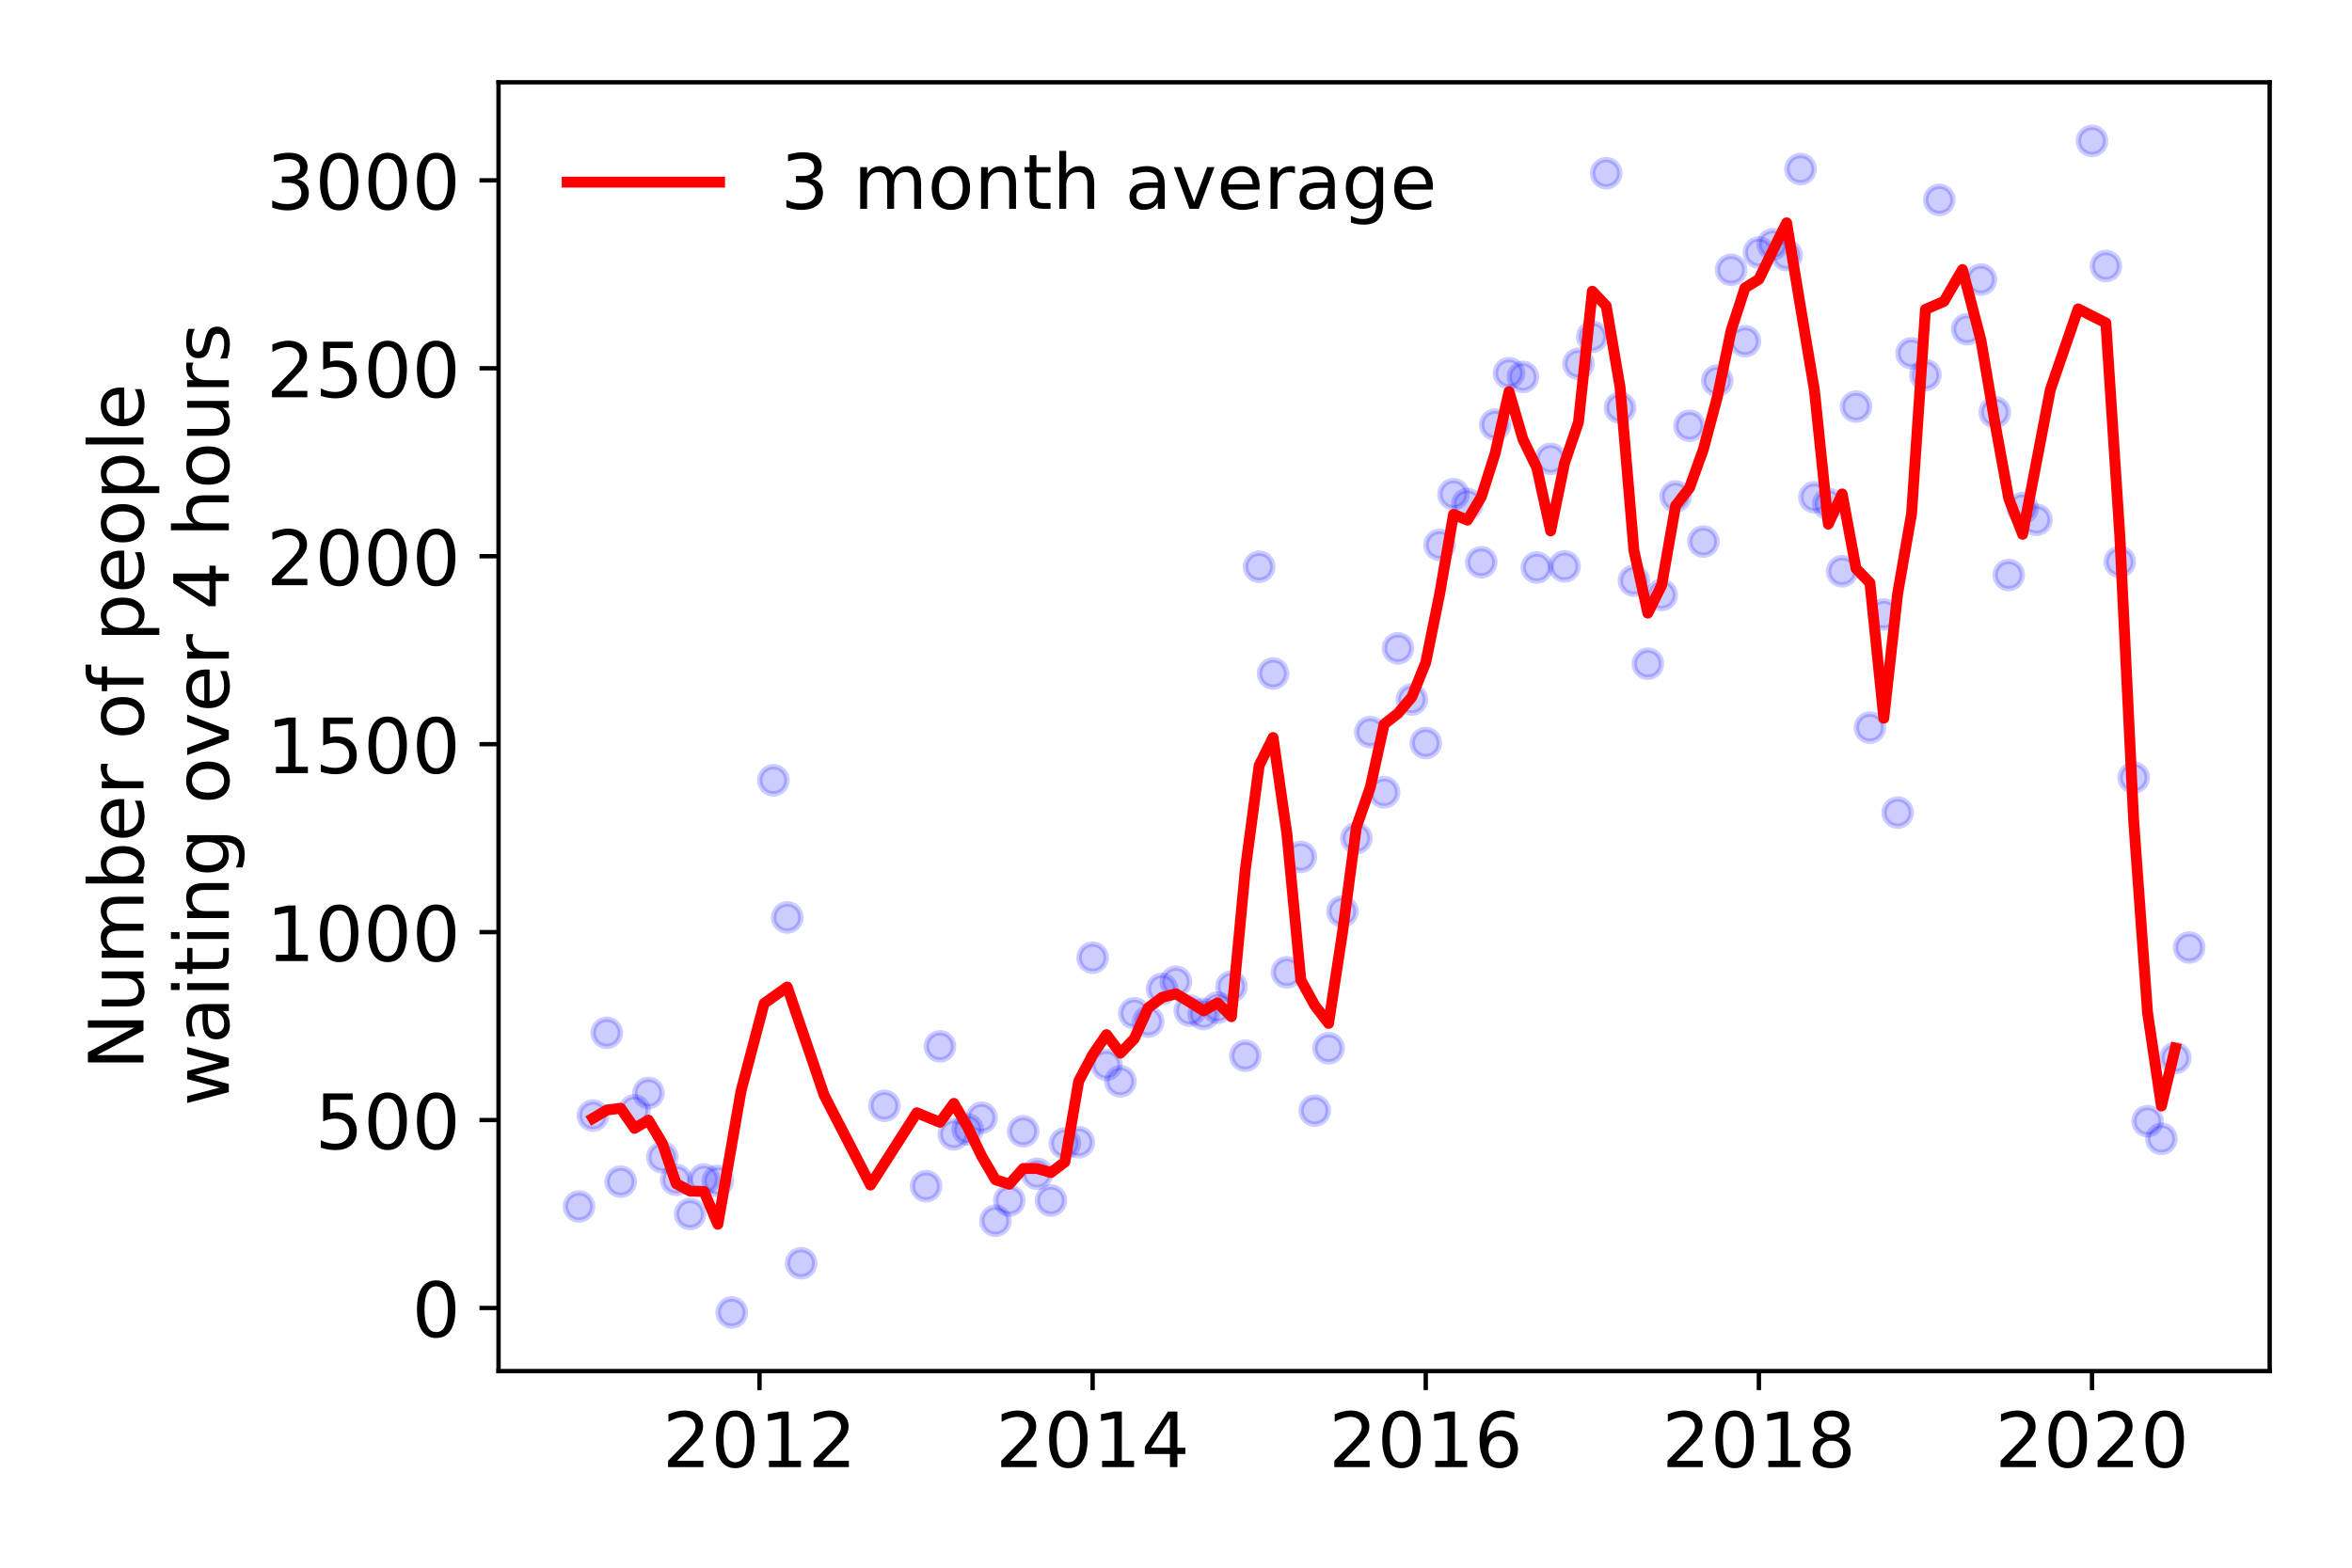<?xml version="1.0" encoding="utf-8" standalone="no"?>
<!DOCTYPE svg PUBLIC "-//W3C//DTD SVG 1.1//EN"
  "http://www.w3.org/Graphics/SVG/1.1/DTD/svg11.dtd">
<!-- Created with matplotlib (https://matplotlib.org/) -->
<svg height="288pt" version="1.1" viewBox="0 0 432 288" width="432pt" xmlns="http://www.w3.org/2000/svg" xmlns:xlink="http://www.w3.org/1999/xlink">
 <defs>
  <style type="text/css">
*{stroke-linecap:butt;stroke-linejoin:round;}
  </style>
 </defs>
 <g id="figure_1">
  <g id="patch_1">
   <path d="M 0 288 
L 432 288 
L 432 0 
L 0 0 
z
" style="fill:#ffffff;"/>
  </g>
  <g id="axes_1">
   <g id="patch_2">
    <path d="M 91.57 251.88 
L 416.88 251.88 
L 416.88 15.12 
L 91.57 15.12 
z
" style="fill:#ffffff;"/>
   </g>
   <g id="matplotlib.axis_1">
    <g id="xtick_1">
     <g id="line2d_1">
      <defs>
       <path d="M 0 0 
L 0 3.5 
" id="m5ca10d8d4d" style="stroke:#000000;stroke-width:0.8;"/>
      </defs>
      <g>
       <use style="stroke:#000000;stroke-width:0.8;" x="139.5" xlink:href="#m5ca10d8d4d" y="251.88"/>
      </g>
     </g>
     <g id="text_1">
      <!-- 2012 -->
      <defs>
       <path d="M 19.188 8.297 
L 53.609 8.297 
L 53.609 0 
L 7.328 0 
L 7.328 8.297 
Q 12.938 14.109 22.625 23.891 
Q 32.328 33.688 34.812 36.531 
Q 39.547 41.844 41.422 45.531 
Q 43.312 49.219 43.312 52.781 
Q 43.312 58.594 39.234 62.25 
Q 35.156 65.922 28.609 65.922 
Q 23.969 65.922 18.812 64.312 
Q 13.672 62.703 7.812 59.422 
L 7.812 69.391 
Q 13.766 71.781 18.938 73 
Q 24.125 74.219 28.422 74.219 
Q 39.75 74.219 46.484 68.547 
Q 53.219 62.891 53.219 53.422 
Q 53.219 48.922 51.531 44.891 
Q 49.859 40.875 45.406 35.406 
Q 44.188 33.984 37.641 27.219 
Q 31.109 20.453 19.188 8.297 
z
" id="DejaVuSans-50"/>
       <path d="M 31.781 66.406 
Q 24.172 66.406 20.328 58.906 
Q 16.5 51.422 16.5 36.375 
Q 16.5 21.391 20.328 13.891 
Q 24.172 6.391 31.781 6.391 
Q 39.453 6.391 43.281 13.891 
Q 47.125 21.391 47.125 36.375 
Q 47.125 51.422 43.281 58.906 
Q 39.453 66.406 31.781 66.406 
z
M 31.781 74.219 
Q 44.047 74.219 50.516 64.516 
Q 56.984 54.828 56.984 36.375 
Q 56.984 17.969 50.516 8.266 
Q 44.047 -1.422 31.781 -1.422 
Q 19.531 -1.422 13.062 8.266 
Q 6.594 17.969 6.594 36.375 
Q 6.594 54.828 13.062 64.516 
Q 19.531 74.219 31.781 74.219 
z
" id="DejaVuSans-48"/>
       <path d="M 12.406 8.297 
L 28.516 8.297 
L 28.516 63.922 
L 10.984 60.406 
L 10.984 69.391 
L 28.422 72.906 
L 38.281 72.906 
L 38.281 8.297 
L 54.391 8.297 
L 54.391 0 
L 12.406 0 
z
" id="DejaVuSans-49"/>
      </defs>
      <g transform="translate(121.685 269.518)scale(0.14 -0.14)">
       <use xlink:href="#DejaVuSans-50"/>
       <use x="63.623" xlink:href="#DejaVuSans-48"/>
       <use x="127.246" xlink:href="#DejaVuSans-49"/>
       <use x="190.869" xlink:href="#DejaVuSans-50"/>
      </g>
     </g>
    </g>
    <g id="xtick_2">
     <g id="line2d_2">
      <g>
       <use style="stroke:#000000;stroke-width:0.8;" x="200.687" xlink:href="#m5ca10d8d4d" y="251.88"/>
      </g>
     </g>
     <g id="text_2">
      <!-- 2014 -->
      <defs>
       <path d="M 37.797 64.312 
L 12.891 25.391 
L 37.797 25.391 
z
M 35.203 72.906 
L 47.609 72.906 
L 47.609 25.391 
L 58.016 25.391 
L 58.016 17.188 
L 47.609 17.188 
L 47.609 0 
L 37.797 0 
L 37.797 17.188 
L 4.891 17.188 
L 4.891 26.703 
z
" id="DejaVuSans-52"/>
      </defs>
      <g transform="translate(182.872 269.518)scale(0.14 -0.14)">
       <use xlink:href="#DejaVuSans-50"/>
       <use x="63.623" xlink:href="#DejaVuSans-48"/>
       <use x="127.246" xlink:href="#DejaVuSans-49"/>
       <use x="190.869" xlink:href="#DejaVuSans-52"/>
      </g>
     </g>
    </g>
    <g id="xtick_3">
     <g id="line2d_3">
      <g>
       <use style="stroke:#000000;stroke-width:0.8;" x="261.873" xlink:href="#m5ca10d8d4d" y="251.88"/>
      </g>
     </g>
     <g id="text_3">
      <!-- 2016 -->
      <defs>
       <path d="M 33.016 40.375 
Q 26.375 40.375 22.484 35.828 
Q 18.609 31.297 18.609 23.391 
Q 18.609 15.531 22.484 10.953 
Q 26.375 6.391 33.016 6.391 
Q 39.656 6.391 43.531 10.953 
Q 47.406 15.531 47.406 23.391 
Q 47.406 31.297 43.531 35.828 
Q 39.656 40.375 33.016 40.375 
z
M 52.594 71.297 
L 52.594 62.312 
Q 48.875 64.062 45.094 64.984 
Q 41.312 65.922 37.594 65.922 
Q 27.828 65.922 22.672 59.328 
Q 17.531 52.734 16.797 39.406 
Q 19.672 43.656 24.016 45.922 
Q 28.375 48.188 33.594 48.188 
Q 44.578 48.188 50.953 41.516 
Q 57.328 34.859 57.328 23.391 
Q 57.328 12.156 50.688 5.359 
Q 44.047 -1.422 33.016 -1.422 
Q 20.359 -1.422 13.672 8.266 
Q 6.984 17.969 6.984 36.375 
Q 6.984 53.656 15.188 63.938 
Q 23.391 74.219 37.203 74.219 
Q 40.922 74.219 44.703 73.484 
Q 48.484 72.75 52.594 71.297 
z
" id="DejaVuSans-54"/>
      </defs>
      <g transform="translate(244.058 269.518)scale(0.14 -0.14)">
       <use xlink:href="#DejaVuSans-50"/>
       <use x="63.623" xlink:href="#DejaVuSans-48"/>
       <use x="127.246" xlink:href="#DejaVuSans-49"/>
       <use x="190.869" xlink:href="#DejaVuSans-54"/>
      </g>
     </g>
    </g>
    <g id="xtick_4">
     <g id="line2d_4">
      <g>
       <use style="stroke:#000000;stroke-width:0.8;" x="323.06" xlink:href="#m5ca10d8d4d" y="251.88"/>
      </g>
     </g>
     <g id="text_4">
      <!-- 2018 -->
      <defs>
       <path d="M 31.781 34.625 
Q 24.75 34.625 20.719 30.859 
Q 16.703 27.094 16.703 20.516 
Q 16.703 13.922 20.719 10.156 
Q 24.75 6.391 31.781 6.391 
Q 38.812 6.391 42.859 10.172 
Q 46.922 13.969 46.922 20.516 
Q 46.922 27.094 42.891 30.859 
Q 38.875 34.625 31.781 34.625 
z
M 21.922 38.812 
Q 15.578 40.375 12.031 44.719 
Q 8.5 49.078 8.5 55.328 
Q 8.5 64.062 14.719 69.141 
Q 20.953 74.219 31.781 74.219 
Q 42.672 74.219 48.875 69.141 
Q 55.078 64.062 55.078 55.328 
Q 55.078 49.078 51.531 44.719 
Q 48 40.375 41.703 38.812 
Q 48.828 37.156 52.797 32.312 
Q 56.781 27.484 56.781 20.516 
Q 56.781 9.906 50.312 4.234 
Q 43.844 -1.422 31.781 -1.422 
Q 19.734 -1.422 13.25 4.234 
Q 6.781 9.906 6.781 20.516 
Q 6.781 27.484 10.781 32.312 
Q 14.797 37.156 21.922 38.812 
z
M 18.312 54.391 
Q 18.312 48.734 21.844 45.562 
Q 25.391 42.391 31.781 42.391 
Q 38.141 42.391 41.719 45.562 
Q 45.312 48.734 45.312 54.391 
Q 45.312 60.062 41.719 63.234 
Q 38.141 66.406 31.781 66.406 
Q 25.391 66.406 21.844 63.234 
Q 18.312 60.062 18.312 54.391 
z
" id="DejaVuSans-56"/>
      </defs>
      <g transform="translate(305.245 269.518)scale(0.14 -0.14)">
       <use xlink:href="#DejaVuSans-50"/>
       <use x="63.623" xlink:href="#DejaVuSans-48"/>
       <use x="127.246" xlink:href="#DejaVuSans-49"/>
       <use x="190.869" xlink:href="#DejaVuSans-56"/>
      </g>
     </g>
    </g>
    <g id="xtick_5">
     <g id="line2d_5">
      <g>
       <use style="stroke:#000000;stroke-width:0.8;" x="384.247" xlink:href="#m5ca10d8d4d" y="251.88"/>
      </g>
     </g>
     <g id="text_5">
      <!-- 2020 -->
      <g transform="translate(366.432 269.518)scale(0.14 -0.14)">
       <use xlink:href="#DejaVuSans-50"/>
       <use x="63.623" xlink:href="#DejaVuSans-48"/>
       <use x="127.246" xlink:href="#DejaVuSans-50"/>
       <use x="190.869" xlink:href="#DejaVuSans-48"/>
      </g>
     </g>
    </g>
   </g>
   <g id="matplotlib.axis_2">
    <g id="ytick_1">
     <g id="line2d_6">
      <defs>
       <path d="M 0 0 
L -3.5 0 
" id="mf149054d59" style="stroke:#000000;stroke-width:0.8;"/>
      </defs>
      <g>
       <use style="stroke:#000000;stroke-width:0.8;" x="91.57" xlink:href="#mf149054d59" y="240.29"/>
      </g>
     </g>
     <g id="text_6">
      <!-- 0 -->
      <g transform="translate(75.662 245.608)scale(0.14 -0.14)">
       <use xlink:href="#DejaVuSans-48"/>
      </g>
     </g>
    </g>
    <g id="ytick_2">
     <g id="line2d_7">
      <g>
       <use style="stroke:#000000;stroke-width:0.8;" x="91.57" xlink:href="#mf149054d59" y="205.763"/>
      </g>
     </g>
     <g id="text_7">
      <!-- 500 -->
      <defs>
       <path d="M 10.797 72.906 
L 49.516 72.906 
L 49.516 64.594 
L 19.828 64.594 
L 19.828 46.734 
Q 21.969 47.469 24.109 47.828 
Q 26.266 48.188 28.422 48.188 
Q 40.625 48.188 47.75 41.5 
Q 54.891 34.812 54.891 23.391 
Q 54.891 11.625 47.562 5.094 
Q 40.234 -1.422 26.906 -1.422 
Q 22.312 -1.422 17.547 -0.641 
Q 12.797 0.141 7.719 1.703 
L 7.719 11.625 
Q 12.109 9.234 16.797 8.062 
Q 21.484 6.891 26.703 6.891 
Q 35.156 6.891 40.078 11.328 
Q 45.016 15.766 45.016 23.391 
Q 45.016 31 40.078 35.438 
Q 35.156 39.891 26.703 39.891 
Q 22.75 39.891 18.812 39.016 
Q 14.891 38.141 10.797 36.281 
z
" id="DejaVuSans-53"/>
      </defs>
      <g transform="translate(57.847 211.082)scale(0.14 -0.14)">
       <use xlink:href="#DejaVuSans-53"/>
       <use x="63.623" xlink:href="#DejaVuSans-48"/>
       <use x="127.246" xlink:href="#DejaVuSans-48"/>
      </g>
     </g>
    </g>
    <g id="ytick_3">
     <g id="line2d_8">
      <g>
       <use style="stroke:#000000;stroke-width:0.8;" x="91.57" xlink:href="#mf149054d59" y="171.237"/>
      </g>
     </g>
     <g id="text_8">
      <!-- 1000 -->
      <g transform="translate(48.94 176.556)scale(0.14 -0.14)">
       <use xlink:href="#DejaVuSans-49"/>
       <use x="63.623" xlink:href="#DejaVuSans-48"/>
       <use x="127.246" xlink:href="#DejaVuSans-48"/>
       <use x="190.869" xlink:href="#DejaVuSans-48"/>
      </g>
     </g>
    </g>
    <g id="ytick_4">
     <g id="line2d_9">
      <g>
       <use style="stroke:#000000;stroke-width:0.8;" x="91.57" xlink:href="#mf149054d59" y="136.711"/>
      </g>
     </g>
     <g id="text_9">
      <!-- 1500 -->
      <g transform="translate(48.94 142.03)scale(0.14 -0.14)">
       <use xlink:href="#DejaVuSans-49"/>
       <use x="63.623" xlink:href="#DejaVuSans-53"/>
       <use x="127.246" xlink:href="#DejaVuSans-48"/>
       <use x="190.869" xlink:href="#DejaVuSans-48"/>
      </g>
     </g>
    </g>
    <g id="ytick_5">
     <g id="line2d_10">
      <g>
       <use style="stroke:#000000;stroke-width:0.8;" x="91.57" xlink:href="#mf149054d59" y="102.185"/>
      </g>
     </g>
     <g id="text_10">
      <!-- 2000 -->
      <g transform="translate(48.94 107.504)scale(0.14 -0.14)">
       <use xlink:href="#DejaVuSans-50"/>
       <use x="63.623" xlink:href="#DejaVuSans-48"/>
       <use x="127.246" xlink:href="#DejaVuSans-48"/>
       <use x="190.869" xlink:href="#DejaVuSans-48"/>
      </g>
     </g>
    </g>
    <g id="ytick_6">
     <g id="line2d_11">
      <g>
       <use style="stroke:#000000;stroke-width:0.8;" x="91.57" xlink:href="#mf149054d59" y="67.659"/>
      </g>
     </g>
     <g id="text_11">
      <!-- 2500 -->
      <g transform="translate(48.94 72.977)scale(0.14 -0.14)">
       <use xlink:href="#DejaVuSans-50"/>
       <use x="63.623" xlink:href="#DejaVuSans-53"/>
       <use x="127.246" xlink:href="#DejaVuSans-48"/>
       <use x="190.869" xlink:href="#DejaVuSans-48"/>
      </g>
     </g>
    </g>
    <g id="ytick_7">
     <g id="line2d_12">
      <g>
       <use style="stroke:#000000;stroke-width:0.8;" x="91.57" xlink:href="#mf149054d59" y="33.132"/>
      </g>
     </g>
     <g id="text_12">
      <!-- 3000 -->
      <defs>
       <path d="M 40.578 39.312 
Q 47.656 37.797 51.625 33 
Q 55.609 28.219 55.609 21.188 
Q 55.609 10.406 48.188 4.484 
Q 40.766 -1.422 27.094 -1.422 
Q 22.516 -1.422 17.656 -0.516 
Q 12.797 0.391 7.625 2.203 
L 7.625 11.719 
Q 11.719 9.328 16.594 8.109 
Q 21.484 6.891 26.812 6.891 
Q 36.078 6.891 40.938 10.547 
Q 45.797 14.203 45.797 21.188 
Q 45.797 27.641 41.281 31.266 
Q 36.766 34.906 28.719 34.906 
L 20.219 34.906 
L 20.219 43.016 
L 29.109 43.016 
Q 36.375 43.016 40.234 45.922 
Q 44.094 48.828 44.094 54.297 
Q 44.094 59.906 40.109 62.906 
Q 36.141 65.922 28.719 65.922 
Q 24.656 65.922 20.016 65.031 
Q 15.375 64.156 9.812 62.312 
L 9.812 71.094 
Q 15.438 72.656 20.344 73.438 
Q 25.25 74.219 29.594 74.219 
Q 40.828 74.219 47.359 69.109 
Q 53.906 64.016 53.906 55.328 
Q 53.906 49.266 50.438 45.094 
Q 46.969 40.922 40.578 39.312 
z
" id="DejaVuSans-51"/>
      </defs>
      <g transform="translate(48.94 38.451)scale(0.14 -0.14)">
       <use xlink:href="#DejaVuSans-51"/>
       <use x="63.623" xlink:href="#DejaVuSans-48"/>
       <use x="127.246" xlink:href="#DejaVuSans-48"/>
       <use x="190.869" xlink:href="#DejaVuSans-48"/>
      </g>
     </g>
    </g>
    <g id="text_13">
     <!-- Number of people -->
     <defs>
      <path d="M 9.812 72.906 
L 23.094 72.906 
L 55.422 11.922 
L 55.422 72.906 
L 64.984 72.906 
L 64.984 0 
L 51.703 0 
L 19.391 60.984 
L 19.391 0 
L 9.812 0 
z
" id="DejaVuSans-78"/>
      <path d="M 8.5 21.578 
L 8.5 54.688 
L 17.484 54.688 
L 17.484 21.922 
Q 17.484 14.156 20.5 10.266 
Q 23.531 6.391 29.594 6.391 
Q 36.859 6.391 41.078 11.031 
Q 45.312 15.672 45.312 23.688 
L 45.312 54.688 
L 54.297 54.688 
L 54.297 0 
L 45.312 0 
L 45.312 8.406 
Q 42.047 3.422 37.719 1 
Q 33.406 -1.422 27.688 -1.422 
Q 18.266 -1.422 13.375 4.438 
Q 8.5 10.297 8.5 21.578 
z
M 31.109 56 
z
" id="DejaVuSans-117"/>
      <path d="M 52 44.188 
Q 55.375 50.25 60.062 53.125 
Q 64.75 56 71.094 56 
Q 79.641 56 84.281 50.016 
Q 88.922 44.047 88.922 33.016 
L 88.922 0 
L 79.891 0 
L 79.891 32.719 
Q 79.891 40.578 77.094 44.375 
Q 74.312 48.188 68.609 48.188 
Q 61.625 48.188 57.562 43.547 
Q 53.516 38.922 53.516 30.906 
L 53.516 0 
L 44.484 0 
L 44.484 32.719 
Q 44.484 40.625 41.703 44.406 
Q 38.922 48.188 33.109 48.188 
Q 26.219 48.188 22.156 43.531 
Q 18.109 38.875 18.109 30.906 
L 18.109 0 
L 9.078 0 
L 9.078 54.688 
L 18.109 54.688 
L 18.109 46.188 
Q 21.188 51.219 25.484 53.609 
Q 29.781 56 35.688 56 
Q 41.656 56 45.828 52.969 
Q 50 49.953 52 44.188 
z
" id="DejaVuSans-109"/>
      <path d="M 48.688 27.297 
Q 48.688 37.203 44.609 42.844 
Q 40.531 48.484 33.406 48.484 
Q 26.266 48.484 22.188 42.844 
Q 18.109 37.203 18.109 27.297 
Q 18.109 17.391 22.188 11.75 
Q 26.266 6.109 33.406 6.109 
Q 40.531 6.109 44.609 11.75 
Q 48.688 17.391 48.688 27.297 
z
M 18.109 46.391 
Q 20.953 51.266 25.266 53.625 
Q 29.594 56 35.594 56 
Q 45.562 56 51.781 48.094 
Q 58.016 40.188 58.016 27.297 
Q 58.016 14.406 51.781 6.484 
Q 45.562 -1.422 35.594 -1.422 
Q 29.594 -1.422 25.266 0.953 
Q 20.953 3.328 18.109 8.203 
L 18.109 0 
L 9.078 0 
L 9.078 75.984 
L 18.109 75.984 
z
" id="DejaVuSans-98"/>
      <path d="M 56.203 29.594 
L 56.203 25.203 
L 14.891 25.203 
Q 15.484 15.922 20.484 11.062 
Q 25.484 6.203 34.422 6.203 
Q 39.594 6.203 44.453 7.469 
Q 49.312 8.734 54.109 11.281 
L 54.109 2.781 
Q 49.266 0.734 44.188 -0.344 
Q 39.109 -1.422 33.891 -1.422 
Q 20.797 -1.422 13.156 6.188 
Q 5.516 13.812 5.516 26.812 
Q 5.516 40.234 12.766 48.109 
Q 20.016 56 32.328 56 
Q 43.359 56 49.781 48.891 
Q 56.203 41.797 56.203 29.594 
z
M 47.219 32.234 
Q 47.125 39.594 43.094 43.984 
Q 39.062 48.391 32.422 48.391 
Q 24.906 48.391 20.391 44.141 
Q 15.875 39.891 15.188 32.172 
z
" id="DejaVuSans-101"/>
      <path d="M 41.109 46.297 
Q 39.594 47.172 37.812 47.578 
Q 36.031 48 33.891 48 
Q 26.266 48 22.188 43.047 
Q 18.109 38.094 18.109 28.812 
L 18.109 0 
L 9.078 0 
L 9.078 54.688 
L 18.109 54.688 
L 18.109 46.188 
Q 20.953 51.172 25.484 53.578 
Q 30.031 56 36.531 56 
Q 37.453 56 38.578 55.875 
Q 39.703 55.766 41.062 55.516 
z
" id="DejaVuSans-114"/>
      <path id="DejaVuSans-32"/>
      <path d="M 30.609 48.391 
Q 23.391 48.391 19.188 42.75 
Q 14.984 37.109 14.984 27.297 
Q 14.984 17.484 19.156 11.844 
Q 23.344 6.203 30.609 6.203 
Q 37.797 6.203 41.984 11.859 
Q 46.188 17.531 46.188 27.297 
Q 46.188 37.016 41.984 42.703 
Q 37.797 48.391 30.609 48.391 
z
M 30.609 56 
Q 42.328 56 49.016 48.375 
Q 55.719 40.766 55.719 27.297 
Q 55.719 13.875 49.016 6.219 
Q 42.328 -1.422 30.609 -1.422 
Q 18.844 -1.422 12.172 6.219 
Q 5.516 13.875 5.516 27.297 
Q 5.516 40.766 12.172 48.375 
Q 18.844 56 30.609 56 
z
" id="DejaVuSans-111"/>
      <path d="M 37.109 75.984 
L 37.109 68.5 
L 28.516 68.5 
Q 23.688 68.5 21.797 66.547 
Q 19.922 64.594 19.922 59.516 
L 19.922 54.688 
L 34.719 54.688 
L 34.719 47.703 
L 19.922 47.703 
L 19.922 0 
L 10.891 0 
L 10.891 47.703 
L 2.297 47.703 
L 2.297 54.688 
L 10.891 54.688 
L 10.891 58.5 
Q 10.891 67.625 15.141 71.797 
Q 19.391 75.984 28.609 75.984 
z
" id="DejaVuSans-102"/>
      <path d="M 18.109 8.203 
L 18.109 -20.797 
L 9.078 -20.797 
L 9.078 54.688 
L 18.109 54.688 
L 18.109 46.391 
Q 20.953 51.266 25.266 53.625 
Q 29.594 56 35.594 56 
Q 45.562 56 51.781 48.094 
Q 58.016 40.188 58.016 27.297 
Q 58.016 14.406 51.781 6.484 
Q 45.562 -1.422 35.594 -1.422 
Q 29.594 -1.422 25.266 0.953 
Q 20.953 3.328 18.109 8.203 
z
M 48.688 27.297 
Q 48.688 37.203 44.609 42.844 
Q 40.531 48.484 33.406 48.484 
Q 26.266 48.484 22.188 42.844 
Q 18.109 37.203 18.109 27.297 
Q 18.109 17.391 22.188 11.75 
Q 26.266 6.109 33.406 6.109 
Q 40.531 6.109 44.609 11.75 
Q 48.688 17.391 48.688 27.297 
z
" id="DejaVuSans-112"/>
      <path d="M 9.422 75.984 
L 18.406 75.984 
L 18.406 0 
L 9.422 0 
z
" id="DejaVuSans-108"/>
     </defs>
     <g transform="translate(26.352 196.547)rotate(-90)scale(0.14 -0.14)">
      <use xlink:href="#DejaVuSans-78"/>
      <use x="74.805" xlink:href="#DejaVuSans-117"/>
      <use x="138.184" xlink:href="#DejaVuSans-109"/>
      <use x="235.596" xlink:href="#DejaVuSans-98"/>
      <use x="299.072" xlink:href="#DejaVuSans-101"/>
      <use x="360.596" xlink:href="#DejaVuSans-114"/>
      <use x="401.709" xlink:href="#DejaVuSans-32"/>
      <use x="433.496" xlink:href="#DejaVuSans-111"/>
      <use x="494.678" xlink:href="#DejaVuSans-102"/>
      <use x="529.883" xlink:href="#DejaVuSans-32"/>
      <use x="561.67" xlink:href="#DejaVuSans-112"/>
      <use x="625.146" xlink:href="#DejaVuSans-101"/>
      <use x="686.67" xlink:href="#DejaVuSans-111"/>
      <use x="747.852" xlink:href="#DejaVuSans-112"/>
      <use x="811.328" xlink:href="#DejaVuSans-108"/>
      <use x="839.111" xlink:href="#DejaVuSans-101"/>
     </g>
     <!--  waiting over 4 hours -->
     <defs>
      <path d="M 4.203 54.688 
L 13.188 54.688 
L 24.422 12.016 
L 35.594 54.688 
L 46.188 54.688 
L 57.422 12.016 
L 68.609 54.688 
L 77.594 54.688 
L 63.281 0 
L 52.688 0 
L 40.922 44.828 
L 29.109 0 
L 18.5 0 
z
" id="DejaVuSans-119"/>
      <path d="M 34.281 27.484 
Q 23.391 27.484 19.188 25 
Q 14.984 22.516 14.984 16.5 
Q 14.984 11.719 18.141 8.906 
Q 21.297 6.109 26.703 6.109 
Q 34.188 6.109 38.703 11.406 
Q 43.219 16.703 43.219 25.484 
L 43.219 27.484 
z
M 52.203 31.203 
L 52.203 0 
L 43.219 0 
L 43.219 8.297 
Q 40.141 3.328 35.547 0.953 
Q 30.953 -1.422 24.312 -1.422 
Q 15.922 -1.422 10.953 3.297 
Q 6 8.016 6 15.922 
Q 6 25.141 12.172 29.828 
Q 18.359 34.516 30.609 34.516 
L 43.219 34.516 
L 43.219 35.406 
Q 43.219 41.609 39.141 45 
Q 35.062 48.391 27.688 48.391 
Q 23 48.391 18.547 47.266 
Q 14.109 46.141 10.016 43.891 
L 10.016 52.203 
Q 14.938 54.109 19.578 55.047 
Q 24.219 56 28.609 56 
Q 40.484 56 46.344 49.844 
Q 52.203 43.703 52.203 31.203 
z
" id="DejaVuSans-97"/>
      <path d="M 9.422 54.688 
L 18.406 54.688 
L 18.406 0 
L 9.422 0 
z
M 9.422 75.984 
L 18.406 75.984 
L 18.406 64.594 
L 9.422 64.594 
z
" id="DejaVuSans-105"/>
      <path d="M 18.312 70.219 
L 18.312 54.688 
L 36.812 54.688 
L 36.812 47.703 
L 18.312 47.703 
L 18.312 18.016 
Q 18.312 11.328 20.141 9.422 
Q 21.969 7.516 27.594 7.516 
L 36.812 7.516 
L 36.812 0 
L 27.594 0 
Q 17.188 0 13.234 3.875 
Q 9.281 7.766 9.281 18.016 
L 9.281 47.703 
L 2.688 47.703 
L 2.688 54.688 
L 9.281 54.688 
L 9.281 70.219 
z
" id="DejaVuSans-116"/>
      <path d="M 54.891 33.016 
L 54.891 0 
L 45.906 0 
L 45.906 32.719 
Q 45.906 40.484 42.875 44.328 
Q 39.844 48.188 33.797 48.188 
Q 26.516 48.188 22.312 43.547 
Q 18.109 38.922 18.109 30.906 
L 18.109 0 
L 9.078 0 
L 9.078 54.688 
L 18.109 54.688 
L 18.109 46.188 
Q 21.344 51.125 25.703 53.562 
Q 30.078 56 35.797 56 
Q 45.219 56 50.047 50.172 
Q 54.891 44.344 54.891 33.016 
z
" id="DejaVuSans-110"/>
      <path d="M 45.406 27.984 
Q 45.406 37.75 41.375 43.109 
Q 37.359 48.484 30.078 48.484 
Q 22.859 48.484 18.828 43.109 
Q 14.797 37.75 14.797 27.984 
Q 14.797 18.266 18.828 12.891 
Q 22.859 7.516 30.078 7.516 
Q 37.359 7.516 41.375 12.891 
Q 45.406 18.266 45.406 27.984 
z
M 54.391 6.781 
Q 54.391 -7.172 48.188 -13.984 
Q 42 -20.797 29.203 -20.797 
Q 24.469 -20.797 20.266 -20.094 
Q 16.062 -19.391 12.109 -17.922 
L 12.109 -9.188 
Q 16.062 -11.328 19.922 -12.344 
Q 23.781 -13.375 27.781 -13.375 
Q 36.625 -13.375 41.016 -8.766 
Q 45.406 -4.156 45.406 5.172 
L 45.406 9.625 
Q 42.625 4.781 38.281 2.391 
Q 33.938 0 27.875 0 
Q 17.828 0 11.672 7.656 
Q 5.516 15.328 5.516 27.984 
Q 5.516 40.672 11.672 48.328 
Q 17.828 56 27.875 56 
Q 33.938 56 38.281 53.609 
Q 42.625 51.219 45.406 46.391 
L 45.406 54.688 
L 54.391 54.688 
z
" id="DejaVuSans-103"/>
      <path d="M 2.984 54.688 
L 12.5 54.688 
L 29.594 8.797 
L 46.688 54.688 
L 56.203 54.688 
L 35.688 0 
L 23.484 0 
z
" id="DejaVuSans-118"/>
      <path d="M 54.891 33.016 
L 54.891 0 
L 45.906 0 
L 45.906 32.719 
Q 45.906 40.484 42.875 44.328 
Q 39.844 48.188 33.797 48.188 
Q 26.516 48.188 22.312 43.547 
Q 18.109 38.922 18.109 30.906 
L 18.109 0 
L 9.078 0 
L 9.078 75.984 
L 18.109 75.984 
L 18.109 46.188 
Q 21.344 51.125 25.703 53.562 
Q 30.078 56 35.797 56 
Q 45.219 56 50.047 50.172 
Q 54.891 44.344 54.891 33.016 
z
" id="DejaVuSans-104"/>
      <path d="M 44.281 53.078 
L 44.281 44.578 
Q 40.484 46.531 36.375 47.5 
Q 32.281 48.484 27.875 48.484 
Q 21.188 48.484 17.844 46.438 
Q 14.5 44.391 14.5 40.281 
Q 14.5 37.156 16.891 35.375 
Q 19.281 33.594 26.516 31.984 
L 29.594 31.297 
Q 39.156 29.25 43.188 25.516 
Q 47.219 21.781 47.219 15.094 
Q 47.219 7.469 41.188 3.016 
Q 35.156 -1.422 24.609 -1.422 
Q 20.219 -1.422 15.453 -0.562 
Q 10.688 0.297 5.422 2 
L 5.422 11.281 
Q 10.406 8.688 15.234 7.391 
Q 20.062 6.109 24.812 6.109 
Q 31.156 6.109 34.562 8.281 
Q 37.984 10.453 37.984 14.406 
Q 37.984 18.062 35.516 20.016 
Q 33.062 21.969 24.703 23.781 
L 21.578 24.516 
Q 13.234 26.266 9.516 29.906 
Q 5.812 33.547 5.812 39.891 
Q 5.812 47.609 11.281 51.797 
Q 16.75 56 26.812 56 
Q 31.781 56 36.172 55.266 
Q 40.578 54.547 44.281 53.078 
z
" id="DejaVuSans-115"/>
     </defs>
     <g transform="translate(42.028 207.672)rotate(-90)scale(0.14 -0.14)">
      <use xlink:href="#DejaVuSans-32"/>
      <use x="31.787" xlink:href="#DejaVuSans-119"/>
      <use x="113.574" xlink:href="#DejaVuSans-97"/>
      <use x="174.854" xlink:href="#DejaVuSans-105"/>
      <use x="202.637" xlink:href="#DejaVuSans-116"/>
      <use x="241.846" xlink:href="#DejaVuSans-105"/>
      <use x="269.629" xlink:href="#DejaVuSans-110"/>
      <use x="333.008" xlink:href="#DejaVuSans-103"/>
      <use x="396.484" xlink:href="#DejaVuSans-32"/>
      <use x="428.271" xlink:href="#DejaVuSans-111"/>
      <use x="489.453" xlink:href="#DejaVuSans-118"/>
      <use x="548.633" xlink:href="#DejaVuSans-101"/>
      <use x="610.156" xlink:href="#DejaVuSans-114"/>
      <use x="651.27" xlink:href="#DejaVuSans-32"/>
      <use x="683.057" xlink:href="#DejaVuSans-52"/>
      <use x="746.68" xlink:href="#DejaVuSans-32"/>
      <use x="778.467" xlink:href="#DejaVuSans-104"/>
      <use x="841.846" xlink:href="#DejaVuSans-111"/>
      <use x="903.027" xlink:href="#DejaVuSans-117"/>
      <use x="966.406" xlink:href="#DejaVuSans-114"/>
      <use x="1007.52" xlink:href="#DejaVuSans-115"/>
     </g>
    </g>
   </g>
   <g id="line2d_13">
    <defs>
     <path d="M 0 2.5 
C 0.663 2.5 1.299 2.237 1.768 1.768 
C 2.237 1.299 2.5 0.663 2.5 0 
C 2.5 -0.663 2.237 -1.299 1.768 -1.768 
C 1.299 -2.237 0.663 -2.5 0 -2.5 
C -0.663 -2.5 -1.299 -2.237 -1.768 -1.768 
C -2.237 -1.299 -2.5 -0.663 -2.5 0 
C -2.5 0.663 -2.237 1.299 -1.768 1.768 
C -1.299 2.237 -0.663 2.5 0 2.5 
z
" id="m70840781ee" style="stroke:#0000ff;stroke-opacity:0.2;"/>
    </defs>
    <g clip-path="url(#pe45880d775)">
     <use style="fill:#0000ff;fill-opacity:0.2;stroke:#0000ff;stroke-opacity:0.2;" x="402.093" xlink:href="#m70840781ee" y="174.068"/>
     <use style="fill:#0000ff;fill-opacity:0.2;stroke:#0000ff;stroke-opacity:0.2;" x="399.544" xlink:href="#m70840781ee" y="194.37"/>
     <use style="fill:#0000ff;fill-opacity:0.2;stroke:#0000ff;stroke-opacity:0.2;" x="396.994" xlink:href="#m70840781ee" y="209.216"/>
     <use style="fill:#0000ff;fill-opacity:0.2;stroke:#0000ff;stroke-opacity:0.2;" x="394.445" xlink:href="#m70840781ee" y="205.971"/>
     <use style="fill:#0000ff;fill-opacity:0.2;stroke:#0000ff;stroke-opacity:0.2;" x="391.895" xlink:href="#m70840781ee" y="142.857"/>
     <use style="fill:#0000ff;fill-opacity:0.2;stroke:#0000ff;stroke-opacity:0.2;" x="389.346" xlink:href="#m70840781ee" y="103.221"/>
     <use style="fill:#0000ff;fill-opacity:0.2;stroke:#0000ff;stroke-opacity:0.2;" x="386.796" xlink:href="#m70840781ee" y="48.876"/>
     <use style="fill:#0000ff;fill-opacity:0.2;stroke:#0000ff;stroke-opacity:0.2;" x="384.247" xlink:href="#m70840781ee" y="25.882"/>
     <use style="fill:#0000ff;fill-opacity:0.2;stroke:#0000ff;stroke-opacity:0.2;" x="374.049" xlink:href="#m70840781ee" y="95.487"/>
     <use style="fill:#0000ff;fill-opacity:0.2;stroke:#0000ff;stroke-opacity:0.2;" x="371.5" xlink:href="#m70840781ee" y="93.346"/>
     <use style="fill:#0000ff;fill-opacity:0.2;stroke:#0000ff;stroke-opacity:0.2;" x="368.95" xlink:href="#m70840781ee" y="105.637"/>
     <use style="fill:#0000ff;fill-opacity:0.2;stroke:#0000ff;stroke-opacity:0.2;" x="366.401" xlink:href="#m70840781ee" y="75.738"/>
     <use style="fill:#0000ff;fill-opacity:0.2;stroke:#0000ff;stroke-opacity:0.2;" x="363.851" xlink:href="#m70840781ee" y="51.362"/>
     <use style="fill:#0000ff;fill-opacity:0.2;stroke:#0000ff;stroke-opacity:0.2;" x="361.302" xlink:href="#m70840781ee" y="60.477"/>
     <use style="fill:#0000ff;fill-opacity:0.2;stroke:#0000ff;stroke-opacity:0.2;" x="356.203" xlink:href="#m70840781ee" y="36.723"/>
     <use style="fill:#0000ff;fill-opacity:0.2;stroke:#0000ff;stroke-opacity:0.2;" x="353.654" xlink:href="#m70840781ee" y="68.901"/>
     <use style="fill:#0000ff;fill-opacity:0.2;stroke:#0000ff;stroke-opacity:0.2;" x="351.104" xlink:href="#m70840781ee" y="64.896"/>
     <use style="fill:#0000ff;fill-opacity:0.2;stroke:#0000ff;stroke-opacity:0.2;" x="348.555" xlink:href="#m70840781ee" y="149.278"/>
     <use style="fill:#0000ff;fill-opacity:0.2;stroke:#0000ff;stroke-opacity:0.2;" x="346.005" xlink:href="#m70840781ee" y="112.888"/>
     <use style="fill:#0000ff;fill-opacity:0.2;stroke:#0000ff;stroke-opacity:0.2;" x="343.456" xlink:href="#m70840781ee" y="133.673"/>
     <use style="fill:#0000ff;fill-opacity:0.2;stroke:#0000ff;stroke-opacity:0.2;" x="340.906" xlink:href="#m70840781ee" y="74.702"/>
     <use style="fill:#0000ff;fill-opacity:0.2;stroke:#0000ff;stroke-opacity:0.2;" x="338.357" xlink:href="#m70840781ee" y="104.947"/>
     <use style="fill:#0000ff;fill-opacity:0.2;stroke:#0000ff;stroke-opacity:0.2;" x="335.807" xlink:href="#m70840781ee" y="92.586"/>
     <use style="fill:#0000ff;fill-opacity:0.2;stroke:#0000ff;stroke-opacity:0.2;" x="333.258" xlink:href="#m70840781ee" y="91.344"/>
     <use style="fill:#0000ff;fill-opacity:0.2;stroke:#0000ff;stroke-opacity:0.2;" x="330.709" xlink:href="#m70840781ee" y="31.061"/>
     <use style="fill:#0000ff;fill-opacity:0.2;stroke:#0000ff;stroke-opacity:0.2;" x="328.159" xlink:href="#m70840781ee" y="46.874"/>
     <use style="fill:#0000ff;fill-opacity:0.2;stroke:#0000ff;stroke-opacity:0.2;" x="325.61" xlink:href="#m70840781ee" y="44.871"/>
     <use style="fill:#0000ff;fill-opacity:0.2;stroke:#0000ff;stroke-opacity:0.2;" x="323.06" xlink:href="#m70840781ee" y="46.39"/>
     <use style="fill:#0000ff;fill-opacity:0.2;stroke:#0000ff;stroke-opacity:0.2;" x="320.511" xlink:href="#m70840781ee" y="62.687"/>
     <use style="fill:#0000ff;fill-opacity:0.2;stroke:#0000ff;stroke-opacity:0.2;" x="317.961" xlink:href="#m70840781ee" y="49.567"/>
     <use style="fill:#0000ff;fill-opacity:0.2;stroke:#0000ff;stroke-opacity:0.2;" x="315.412" xlink:href="#m70840781ee" y="69.937"/>
     <use style="fill:#0000ff;fill-opacity:0.2;stroke:#0000ff;stroke-opacity:0.2;" x="312.862" xlink:href="#m70840781ee" y="99.492"/>
     <use style="fill:#0000ff;fill-opacity:0.2;stroke:#0000ff;stroke-opacity:0.2;" x="310.313" xlink:href="#m70840781ee" y="78.224"/>
     <use style="fill:#0000ff;fill-opacity:0.2;stroke:#0000ff;stroke-opacity:0.2;" x="307.763" xlink:href="#m70840781ee" y="91.205"/>
     <use style="fill:#0000ff;fill-opacity:0.2;stroke:#0000ff;stroke-opacity:0.2;" x="305.214" xlink:href="#m70840781ee" y="109.297"/>
     <use style="fill:#0000ff;fill-opacity:0.2;stroke:#0000ff;stroke-opacity:0.2;" x="302.665" xlink:href="#m70840781ee" y="121.934"/>
     <use style="fill:#0000ff;fill-opacity:0.2;stroke:#0000ff;stroke-opacity:0.2;" x="300.115" xlink:href="#m70840781ee" y="106.673"/>
     <use style="fill:#0000ff;fill-opacity:0.2;stroke:#0000ff;stroke-opacity:0.2;" x="297.566" xlink:href="#m70840781ee" y="74.909"/>
     <use style="fill:#0000ff;fill-opacity:0.2;stroke:#0000ff;stroke-opacity:0.2;" x="295.016" xlink:href="#m70840781ee" y="31.82"/>
     <use style="fill:#0000ff;fill-opacity:0.2;stroke:#0000ff;stroke-opacity:0.2;" x="292.467" xlink:href="#m70840781ee" y="61.858"/>
     <use style="fill:#0000ff;fill-opacity:0.2;stroke:#0000ff;stroke-opacity:0.2;" x="289.917" xlink:href="#m70840781ee" y="66.83"/>
     <use style="fill:#0000ff;fill-opacity:0.2;stroke:#0000ff;stroke-opacity:0.2;" x="287.368" xlink:href="#m70840781ee" y="104.049"/>
     <use style="fill:#0000ff;fill-opacity:0.2;stroke:#0000ff;stroke-opacity:0.2;" x="284.818" xlink:href="#m70840781ee" y="84.3"/>
     <use style="fill:#0000ff;fill-opacity:0.2;stroke:#0000ff;stroke-opacity:0.2;" x="282.269" xlink:href="#m70840781ee" y="104.256"/>
     <use style="fill:#0000ff;fill-opacity:0.2;stroke:#0000ff;stroke-opacity:0.2;" x="279.72" xlink:href="#m70840781ee" y="69.247"/>
     <use style="fill:#0000ff;fill-opacity:0.2;stroke:#0000ff;stroke-opacity:0.2;" x="277.17" xlink:href="#m70840781ee" y="68.556"/>
     <use style="fill:#0000ff;fill-opacity:0.2;stroke:#0000ff;stroke-opacity:0.2;" x="274.621" xlink:href="#m70840781ee" y="78.016"/>
     <use style="fill:#0000ff;fill-opacity:0.2;stroke:#0000ff;stroke-opacity:0.2;" x="272.071" xlink:href="#m70840781ee" y="103.29"/>
     <use style="fill:#0000ff;fill-opacity:0.2;stroke:#0000ff;stroke-opacity:0.2;" x="269.522" xlink:href="#m70840781ee" y="92.586"/>
     <use style="fill:#0000ff;fill-opacity:0.2;stroke:#0000ff;stroke-opacity:0.2;" x="266.972" xlink:href="#m70840781ee" y="90.791"/>
     <use style="fill:#0000ff;fill-opacity:0.2;stroke:#0000ff;stroke-opacity:0.2;" x="264.423" xlink:href="#m70840781ee" y="100.113"/>
     <use style="fill:#0000ff;fill-opacity:0.2;stroke:#0000ff;stroke-opacity:0.2;" x="261.873" xlink:href="#m70840781ee" y="136.504"/>
     <use style="fill:#0000ff;fill-opacity:0.2;stroke:#0000ff;stroke-opacity:0.2;" x="259.324" xlink:href="#m70840781ee" y="128.494"/>
     <use style="fill:#0000ff;fill-opacity:0.2;stroke:#0000ff;stroke-opacity:0.2;" x="256.774" xlink:href="#m70840781ee" y="119.103"/>
     <use style="fill:#0000ff;fill-opacity:0.2;stroke:#0000ff;stroke-opacity:0.2;" x="254.225" xlink:href="#m70840781ee" y="145.55"/>
     <use style="fill:#0000ff;fill-opacity:0.2;stroke:#0000ff;stroke-opacity:0.2;" x="251.676" xlink:href="#m70840781ee" y="134.501"/>
     <use style="fill:#0000ff;fill-opacity:0.2;stroke:#0000ff;stroke-opacity:0.2;" x="249.126" xlink:href="#m70840781ee" y="153.974"/>
     <use style="fill:#0000ff;fill-opacity:0.2;stroke:#0000ff;stroke-opacity:0.2;" x="246.577" xlink:href="#m70840781ee" y="167.439"/>
     <use style="fill:#0000ff;fill-opacity:0.2;stroke:#0000ff;stroke-opacity:0.2;" x="244.027" xlink:href="#m70840781ee" y="192.574"/>
     <use style="fill:#0000ff;fill-opacity:0.2;stroke:#0000ff;stroke-opacity:0.2;" x="241.478" xlink:href="#m70840781ee" y="204.037"/>
     <use style="fill:#0000ff;fill-opacity:0.2;stroke:#0000ff;stroke-opacity:0.2;" x="238.928" xlink:href="#m70840781ee" y="157.427"/>
     <use style="fill:#0000ff;fill-opacity:0.2;stroke:#0000ff;stroke-opacity:0.2;" x="236.379" xlink:href="#m70840781ee" y="178.626"/>
     <use style="fill:#0000ff;fill-opacity:0.2;stroke:#0000ff;stroke-opacity:0.2;" x="233.829" xlink:href="#m70840781ee" y="123.729"/>
     <use style="fill:#0000ff;fill-opacity:0.2;stroke:#0000ff;stroke-opacity:0.2;" x="231.28" xlink:href="#m70840781ee" y="104.118"/>
     <use style="fill:#0000ff;fill-opacity:0.2;stroke:#0000ff;stroke-opacity:0.2;" x="228.73" xlink:href="#m70840781ee" y="193.955"/>
     <use style="fill:#0000ff;fill-opacity:0.2;stroke:#0000ff;stroke-opacity:0.2;" x="226.181" xlink:href="#m70840781ee" y="181.25"/>
     <use style="fill:#0000ff;fill-opacity:0.2;stroke:#0000ff;stroke-opacity:0.2;" x="223.632" xlink:href="#m70840781ee" y="185.117"/>
     <use style="fill:#0000ff;fill-opacity:0.2;stroke:#0000ff;stroke-opacity:0.2;" x="221.082" xlink:href="#m70840781ee" y="186.291"/>
     <use style="fill:#0000ff;fill-opacity:0.2;stroke:#0000ff;stroke-opacity:0.2;" x="218.533" xlink:href="#m70840781ee" y="185.669"/>
     <use style="fill:#0000ff;fill-opacity:0.2;stroke:#0000ff;stroke-opacity:0.2;" x="215.983" xlink:href="#m70840781ee" y="180.352"/>
     <use style="fill:#0000ff;fill-opacity:0.2;stroke:#0000ff;stroke-opacity:0.2;" x="213.434" xlink:href="#m70840781ee" y="181.664"/>
     <use style="fill:#0000ff;fill-opacity:0.2;stroke:#0000ff;stroke-opacity:0.2;" x="210.884" xlink:href="#m70840781ee" y="187.672"/>
     <use style="fill:#0000ff;fill-opacity:0.2;stroke:#0000ff;stroke-opacity:0.2;" x="208.335" xlink:href="#m70840781ee" y="186.152"/>
     <use style="fill:#0000ff;fill-opacity:0.2;stroke:#0000ff;stroke-opacity:0.2;" x="205.785" xlink:href="#m70840781ee" y="198.651"/>
     <use style="fill:#0000ff;fill-opacity:0.2;stroke:#0000ff;stroke-opacity:0.2;" x="203.236" xlink:href="#m70840781ee" y="195.613"/>
     <use style="fill:#0000ff;fill-opacity:0.2;stroke:#0000ff;stroke-opacity:0.2;" x="200.687" xlink:href="#m70840781ee" y="175.933"/>
     <use style="fill:#0000ff;fill-opacity:0.2;stroke:#0000ff;stroke-opacity:0.2;" x="198.137" xlink:href="#m70840781ee" y="209.837"/>
     <use style="fill:#0000ff;fill-opacity:0.2;stroke:#0000ff;stroke-opacity:0.2;" x="195.588" xlink:href="#m70840781ee" y="210.045"/>
     <use style="fill:#0000ff;fill-opacity:0.2;stroke:#0000ff;stroke-opacity:0.2;" x="193.038" xlink:href="#m70840781ee" y="220.541"/>
     <use style="fill:#0000ff;fill-opacity:0.2;stroke:#0000ff;stroke-opacity:0.2;" x="190.489" xlink:href="#m70840781ee" y="215.638"/>
     <use style="fill:#0000ff;fill-opacity:0.2;stroke:#0000ff;stroke-opacity:0.2;" x="187.939" xlink:href="#m70840781ee" y="207.835"/>
     <use style="fill:#0000ff;fill-opacity:0.2;stroke:#0000ff;stroke-opacity:0.2;" x="185.39" xlink:href="#m70840781ee" y="220.541"/>
     <use style="fill:#0000ff;fill-opacity:0.2;stroke:#0000ff;stroke-opacity:0.2;" x="182.84" xlink:href="#m70840781ee" y="224.269"/>
     <use style="fill:#0000ff;fill-opacity:0.2;stroke:#0000ff;stroke-opacity:0.2;" x="180.291" xlink:href="#m70840781ee" y="205.349"/>
     <use style="fill:#0000ff;fill-opacity:0.2;stroke:#0000ff;stroke-opacity:0.2;" x="177.741" xlink:href="#m70840781ee" y="207.49"/>
     <use style="fill:#0000ff;fill-opacity:0.2;stroke:#0000ff;stroke-opacity:0.2;" x="175.192" xlink:href="#m70840781ee" y="208.387"/>
     <use style="fill:#0000ff;fill-opacity:0.2;stroke:#0000ff;stroke-opacity:0.2;" x="172.643" xlink:href="#m70840781ee" y="192.229"/>
     <use style="fill:#0000ff;fill-opacity:0.2;stroke:#0000ff;stroke-opacity:0.2;" x="170.093" xlink:href="#m70840781ee" y="217.917"/>
     <use style="fill:#0000ff;fill-opacity:0.2;stroke:#0000ff;stroke-opacity:0.2;" x="162.445" xlink:href="#m70840781ee" y="203.139"/>
     <use style="fill:#0000ff;fill-opacity:0.2;stroke:#0000ff;stroke-opacity:0.2;" x="147.148" xlink:href="#m70840781ee" y="232.072"/>
     <use style="fill:#0000ff;fill-opacity:0.2;stroke:#0000ff;stroke-opacity:0.2;" x="144.599" xlink:href="#m70840781ee" y="168.544"/>
     <use style="fill:#0000ff;fill-opacity:0.2;stroke:#0000ff;stroke-opacity:0.2;" x="142.049" xlink:href="#m70840781ee" y="143.34"/>
     <use style="fill:#0000ff;fill-opacity:0.2;stroke:#0000ff;stroke-opacity:0.2;" x="134.401" xlink:href="#m70840781ee" y="241.118"/>
     <use style="fill:#0000ff;fill-opacity:0.2;stroke:#0000ff;stroke-opacity:0.2;" x="131.851" xlink:href="#m70840781ee" y="216.95"/>
     <use style="fill:#0000ff;fill-opacity:0.2;stroke:#0000ff;stroke-opacity:0.2;" x="129.302" xlink:href="#m70840781ee" y="216.674"/>
     <use style="fill:#0000ff;fill-opacity:0.2;stroke:#0000ff;stroke-opacity:0.2;" x="126.752" xlink:href="#m70840781ee" y="223.026"/>
     <use style="fill:#0000ff;fill-opacity:0.2;stroke:#0000ff;stroke-opacity:0.2;" x="124.203" xlink:href="#m70840781ee" y="216.743"/>
     <use style="fill:#0000ff;fill-opacity:0.2;stroke:#0000ff;stroke-opacity:0.2;" x="121.654" xlink:href="#m70840781ee" y="212.6"/>
     <use style="fill:#0000ff;fill-opacity:0.2;stroke:#0000ff;stroke-opacity:0.2;" x="119.104" xlink:href="#m70840781ee" y="200.792"/>
     <use style="fill:#0000ff;fill-opacity:0.2;stroke:#0000ff;stroke-opacity:0.2;" x="116.555" xlink:href="#m70840781ee" y="203.968"/>
     <use style="fill:#0000ff;fill-opacity:0.2;stroke:#0000ff;stroke-opacity:0.2;" x="114.005" xlink:href="#m70840781ee" y="217.088"/>
     <use style="fill:#0000ff;fill-opacity:0.2;stroke:#0000ff;stroke-opacity:0.2;" x="111.456" xlink:href="#m70840781ee" y="189.743"/>
     <use style="fill:#0000ff;fill-opacity:0.2;stroke:#0000ff;stroke-opacity:0.2;" x="108.906" xlink:href="#m70840781ee" y="204.935"/>
     <use style="fill:#0000ff;fill-opacity:0.2;stroke:#0000ff;stroke-opacity:0.2;" x="106.357" xlink:href="#m70840781ee" y="221.645"/>
    </g>
   </g>
   <g id="line2d_14">
    <path clip-path="url(#pe45880d775)" d="M 399.544 192.551 
L 396.994 203.185 
L 394.445 186.014 
L 391.895 150.683 
L 389.346 98.318 
L 386.796 59.326 
L 381.698 56.748 
L 376.599 71.571 
L 371.5 98.157 
L 368.95 91.574 
L 366.401 77.579 
L 363.851 62.526 
L 360.452 49.521 
L 357.053 55.367 
L 353.654 56.84 
L 351.104 94.359 
L 348.555 109.021 
L 346.005 131.946 
L 343.456 107.087 
L 340.906 104.44 
L 338.357 90.745 
L 335.807 96.292 
L 333.258 71.664 
L 330.709 56.426 
L 328.159 40.935 
L 325.61 46.045 
L 323.06 51.316 
L 320.511 52.881 
L 317.961 60.73 
L 315.412 72.999 
L 312.862 82.551 
L 310.313 89.64 
L 307.763 92.909 
L 305.214 107.479 
L 302.665 112.635 
L 300.115 101.172 
L 297.566 71.134 
L 295.016 56.196 
L 292.467 53.503 
L 289.917 77.579 
L 287.368 85.06 
L 284.818 97.535 
L 282.269 85.934 
L 279.72 80.686 
L 277.17 71.94 
L 274.621 83.287 
L 272.071 91.297 
L 269.522 95.556 
L 266.972 94.497 
L 264.423 109.136 
L 261.873 121.704 
L 259.324 128.033 
L 256.774 131.049 
L 254.225 133.051 
L 251.676 144.675 
L 249.126 151.972 
L 246.577 171.329 
L 244.027 188.017 
L 241.478 184.679 
L 238.928 180.03 
L 236.379 153.26 
L 233.829 135.491 
L 231.28 140.601 
L 228.73 159.774 
L 226.181 186.774 
L 223.632 184.219 
L 221.082 185.692 
L 218.533 184.104 
L 215.983 182.562 
L 213.434 183.229 
L 210.884 185.163 
L 208.335 190.825 
L 205.785 193.472 
L 203.236 190.065 
L 200.687 193.794 
L 198.137 198.605 
L 195.588 213.474 
L 193.038 215.408 
L 190.489 214.671 
L 187.939 214.671 
L 185.39 217.548 
L 182.84 216.72 
L 180.291 212.369 
L 177.741 207.075 
L 175.192 202.702 
L 172.643 206.178 
L 168.393 204.428 
L 159.895 217.709 
L 151.397 201.252 
L 144.599 181.319 
L 140.35 184.334 
L 136.1 200.469 
L 131.851 224.914 
L 129.302 218.883 
L 126.752 218.814 
L 124.203 217.456 
L 121.654 210.045 
L 119.104 205.786 
L 116.555 207.283 
L 114.005 203.6 
L 111.456 203.922 
L 108.906 205.441 
" style="fill:none;stroke:#ff0000;stroke-linecap:square;stroke-width:2;"/>
   </g>
   <g id="patch_3">
    <path d="M 91.57 251.88 
L 91.57 15.12 
" style="fill:none;stroke:#000000;stroke-linecap:square;stroke-linejoin:miter;stroke-width:0.8;"/>
   </g>
   <g id="patch_4">
    <path d="M 416.88 251.88 
L 416.88 15.12 
" style="fill:none;stroke:#000000;stroke-linecap:square;stroke-linejoin:miter;stroke-width:0.8;"/>
   </g>
   <g id="patch_5">
    <path d="M 91.57 251.88 
L 416.88 251.88 
" style="fill:none;stroke:#000000;stroke-linecap:square;stroke-linejoin:miter;stroke-width:0.8;"/>
   </g>
   <g id="patch_6">
    <path d="M 91.57 15.12 
L 416.88 15.12 
" style="fill:none;stroke:#000000;stroke-linecap:square;stroke-linejoin:miter;stroke-width:0.8;"/>
   </g>
   <g id="legend_1">
    <g id="line2d_15">
     <path d="M 104.17 33.458 
L 132.17 33.458 
" style="fill:none;stroke:#ff0000;stroke-linecap:square;stroke-width:2;"/>
    </g>
    <g id="line2d_16"/>
    <g id="text_14">
     <!-- 3 month average -->
     <g transform="translate(143.37 38.358)scale(0.14 -0.14)">
      <use xlink:href="#DejaVuSans-51"/>
      <use x="63.623" xlink:href="#DejaVuSans-32"/>
      <use x="95.41" xlink:href="#DejaVuSans-109"/>
      <use x="192.822" xlink:href="#DejaVuSans-111"/>
      <use x="254.004" xlink:href="#DejaVuSans-110"/>
      <use x="317.383" xlink:href="#DejaVuSans-116"/>
      <use x="356.592" xlink:href="#DejaVuSans-104"/>
      <use x="419.971" xlink:href="#DejaVuSans-32"/>
      <use x="451.758" xlink:href="#DejaVuSans-97"/>
      <use x="513.037" xlink:href="#DejaVuSans-118"/>
      <use x="572.217" xlink:href="#DejaVuSans-101"/>
      <use x="633.74" xlink:href="#DejaVuSans-114"/>
      <use x="674.854" xlink:href="#DejaVuSans-97"/>
      <use x="736.133" xlink:href="#DejaVuSans-103"/>
      <use x="799.609" xlink:href="#DejaVuSans-101"/>
     </g>
    </g>
   </g>
  </g>
 </g>
 <defs>
  <clipPath id="pe45880d775">
   <rect height="236.76" width="325.31" x="91.57" y="15.12"/>
  </clipPath>
 </defs>
</svg>
